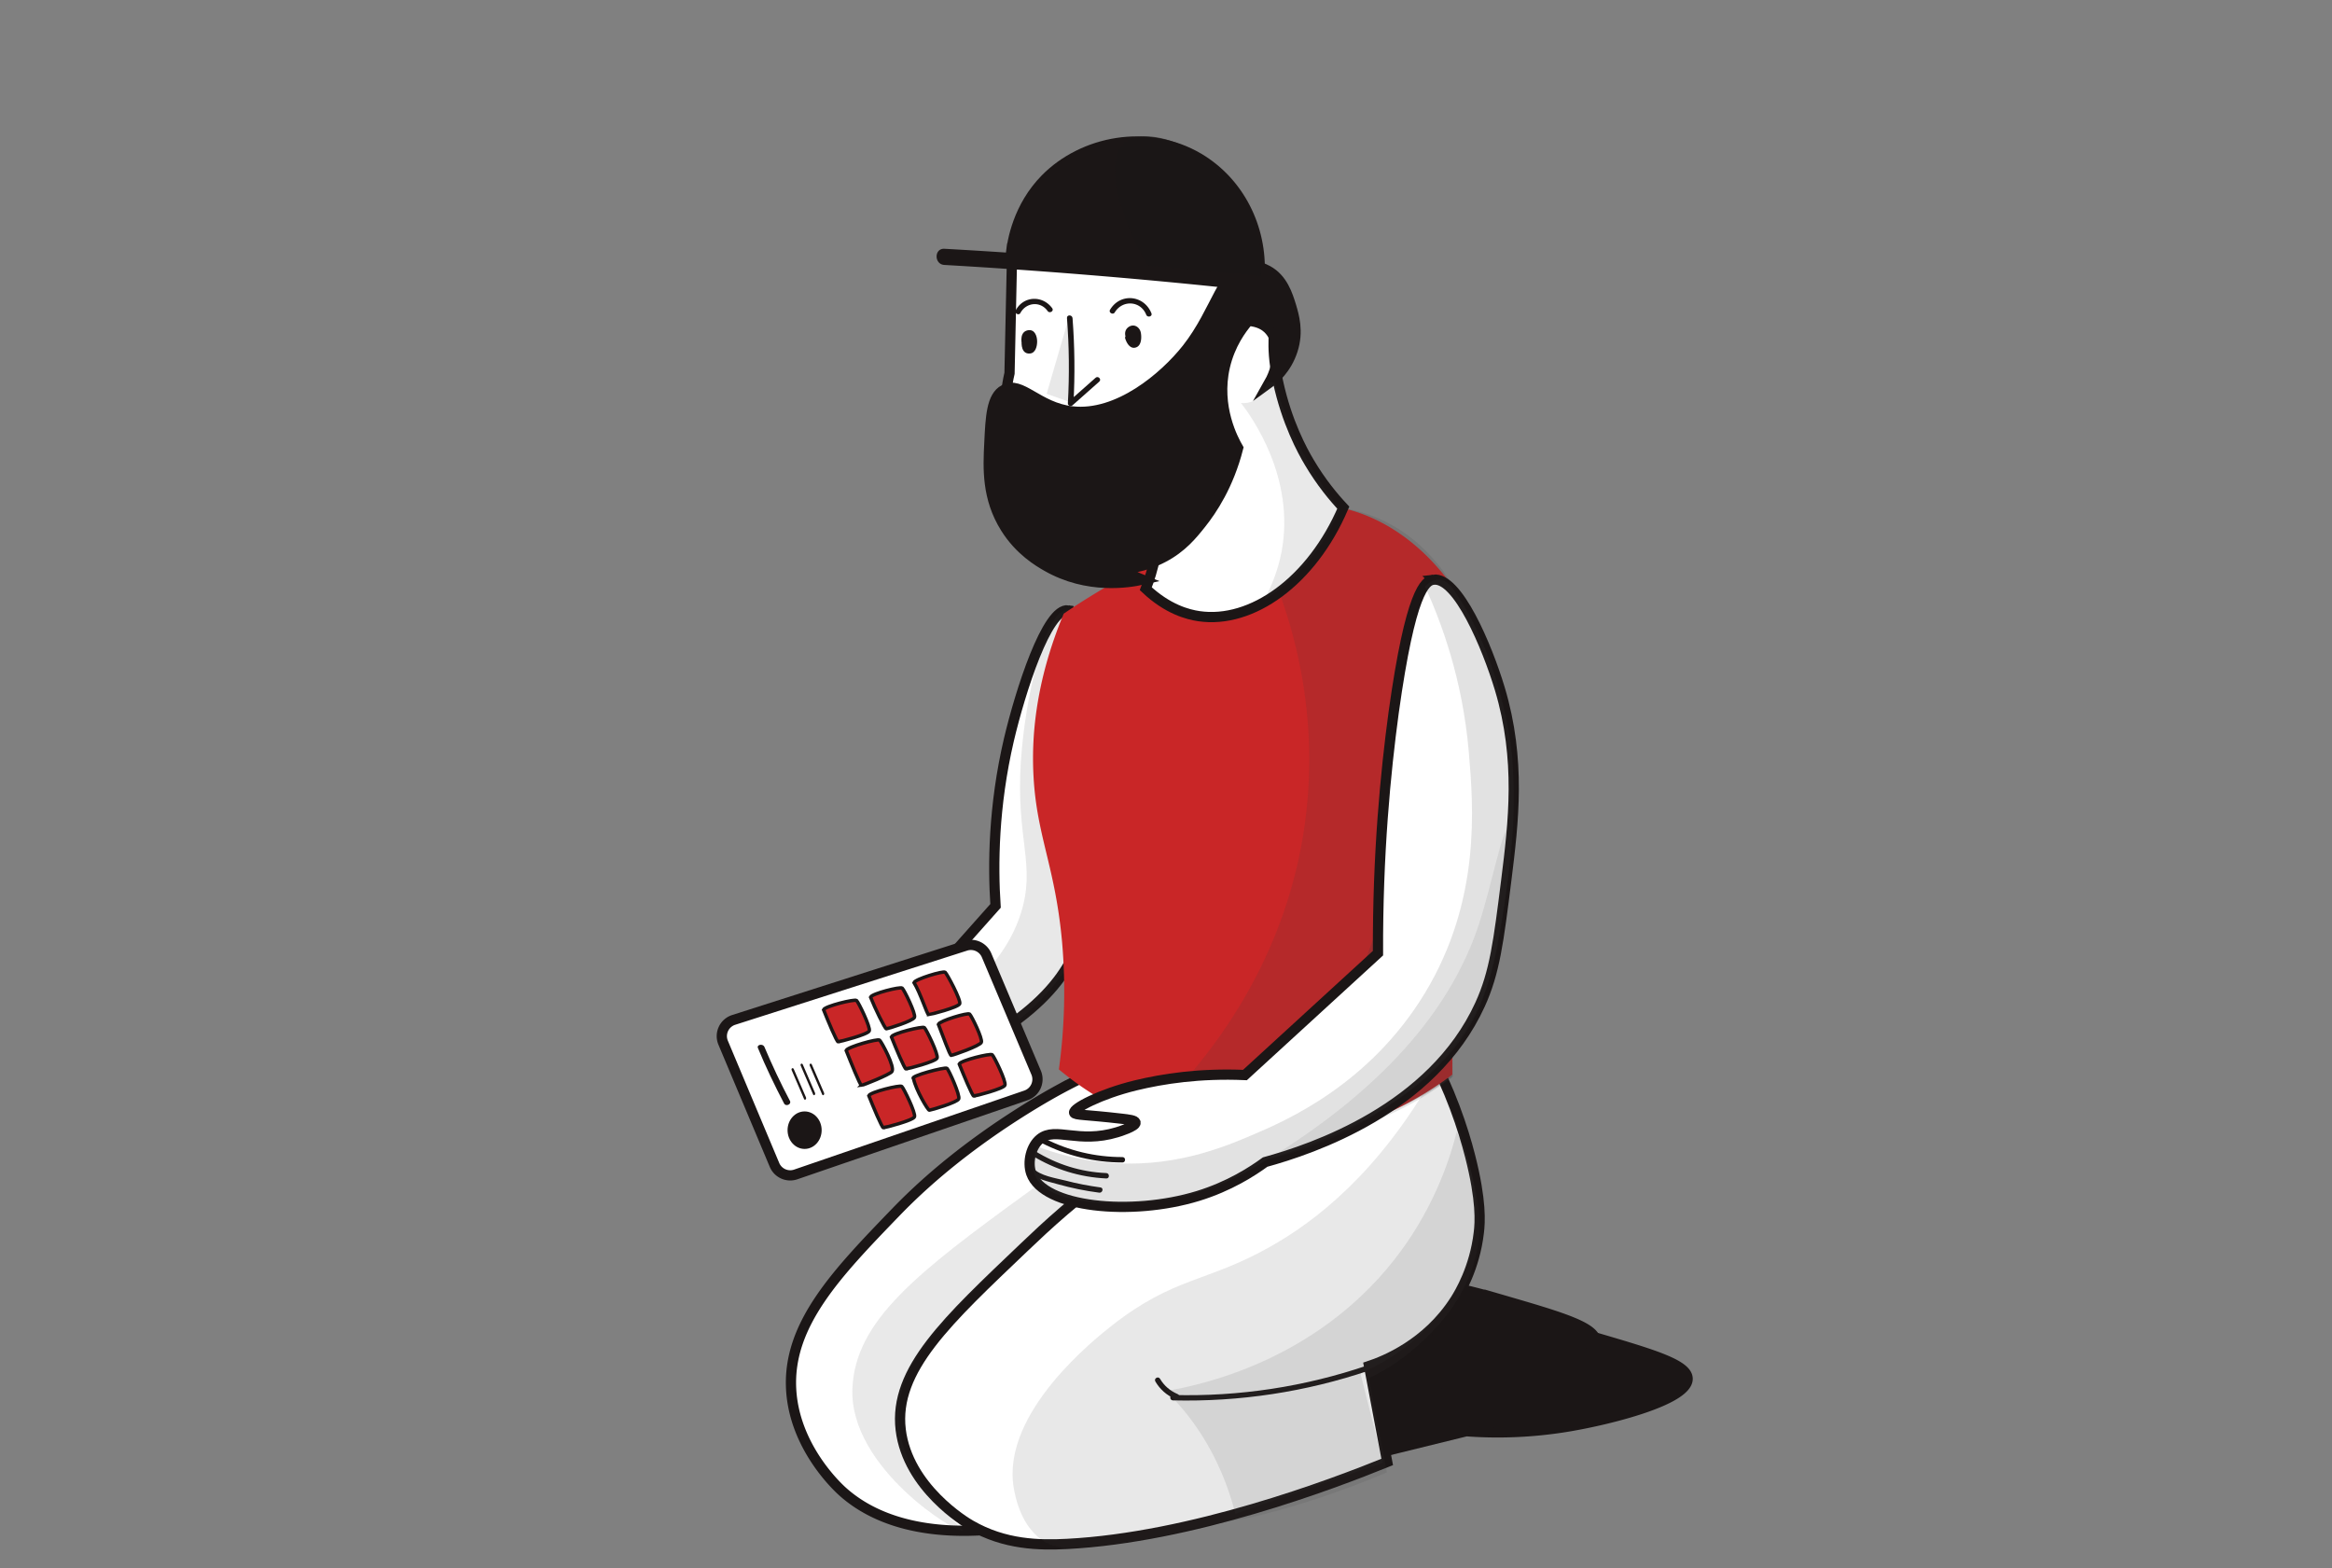<svg xmlns="http://www.w3.org/2000/svg" width="684" height="460" fill="none"  xmlns:v="https://vecta.io/nano"><rect width="100%" height="100%" fill="#808080" stroke="none"/><style><![CDATA[.B{fill:#1b1616}.C{stroke:#1b1616}.D{stroke-width:3}.E{stroke-miterlimit:10}.F{fill:#3d3d3d}.G{opacity:.12}]]></style><g class="B C D E"><path d="M396.742 428l33.346-8.198c7.119.533 17.693.692 30.257-1.437 11.935-2.023 34.811-7.719 34.654-14-.104-4.152-10.312-7.133-27.168-12.084a260.28 260.28 0 0 0-26.75-6.281c-6.91 3.46-14.344 6.867-22.353 10.114-10.836 4.418-21.148 7.878-30.728 10.593L396.742 428z"/><path d="M368.824 417l33.657-8.198c7.186.533 17.859.692 30.54-1.437 12.047-2.023 35.137-7.719 34.978-14-.105-4.152-10.409-7.133-27.422-12.084a264.73 264.73 0 0 0-27-6.281c-6.975 3.46-14.477 6.867-22.562 10.114-10.937 4.418-21.346 7.878-31.015 10.593L368.824 417z"/></g><g fill="#fff" class="C D E"><path d="M311.096 319.344c-9.908 5.376-18.452 11.331-19.92 12.333-5.033 3.531-16.775 11.805-28.413 23.874-17.194 17.813-31.663 32.78-30.719 51.753.838 17.075 13.682 28.933 15.097 30.198 22.909 20.554 71.871 13.07 121.305-18.604l-5.295-28.248c4.404-.896 14.364-3.584 23.433-12.174 11.271-10.699 13.787-23.663 14.416-27.879a67.29 67.29 0 0 0-2.254-16.549c-4.98-18.762-16.828-30.62-23.118-36.048-16.304 2.846-40.837 8.59-64.532 21.344z"/><path d="M349.129 329.726c-10.136 5.459-19.163 11.652-20.061 12.282-13.092 9.08-22.331 17.793-28.613 23.776-22.436 21.414-38.379 35.953-36.267 53.588 2.058 16.953 19.11 27.187 20.535 27.975 9.978 5.773 20.114 5.93 28.244 5.511 36.531-1.89 77.498-17.373 93.916-24.039l-5.332-28.132c4.434-1.47 16.999-6.403 25.287-19.42 1.267-1.994 5.701-9.29 6.915-19.734.37-2.992.792-9.29-2.534-22.359-2.058-8.083-5.754-19.368-12.67-32.174-14.57 2.572-43.024 8.555-69.42 22.726z"/></g><g class="B"><path d="M343.997 410.756c19.554.474 39.054-2.477 57.554-8.749.948-.316.527-1.845-.422-1.529-18.394 6.272-37.684 9.224-57.132 8.697-1.001-.053-1.001 1.528 0 1.581z"/><path d="M338.885 405.221c1.318 2.266 3.321 4.058 5.745 5.059.949.369 1.739-.948.791-1.37-2.214-.949-3.953-2.424-5.166-4.48-.527-.896-1.897-.105-1.37.791z"/></g><g class="F"><path d="M372.23 365.867c-18.322 10.3-27.799 8.61-46.016 22.871-4.738 3.751-32.432 25.46-28.905 47.487.316 1.848 1.949 12.201 9.635 16.269 3.265 1.743 6.476 1.637 10.952 1.32 15.005-1.162 26.588-4.014 28.009-4.384 18.428-4.596 15.321-2.694 28.01-6.127 8.371-2.272 19.691-5.863 32.853-11.41l-5.265-27.678c3.844-1.796 9.109-4.807 14.479-9.666 3.896-3.539 15.005-13.575 17.532-29.422 1.369-8.504-.316-15.001-3.053-25.512-2.791-10.723-6.687-19.069-9.635-24.615-16.427 28.893-34.854 43.208-48.596 50.867z" class="G"/><path opacity=".11" d="M351.981 321.102c-.736-1.263-23.873 9.263-50.324 28.474-32.708 23.737-50.85 37.79-51.639 57.791-.894 23.316 31.026 42.79 32.393 41.579.736-.684-18.51-14-18.826-33.263-.21-12.58 7.783-22.527 21.876-36.79 36.021-36.475 67.414-56.265 66.52-57.791z"/><path d="M427.277 332c-2.445 9.606-7.492 23.804-18.543 37.791-23.538 29.715-56.958 36.577-66.734 38.213 1.647 1.583 3.241 3.378 4.888 5.278 8.82 10.556 13.177 21.851 15.461 30.718l43.303-14.937-6.642-26.337c4.57-1.848 12.008-5.595 19.022-12.72 2.922-3.009 9.988-10.345 13.283-21.957 4.781-17.206-1.913-31.879-4.038-36.049z" class="G"/></g><path d="M313.341 179.024c4.436.633 6.338 13.884 6.972 18.266 2.588 17.791-2.905 25.762-3.75 47.565-.687 17.316 2.482 18.108 1.056 26.555-2.113 12.353-11.884 28.191-46.585 42.55-2.588 2.798-7.184 7.18-13.839 9.978-13.996 5.912-32.377 2.851-34.859-5.649-.845-2.851-.053-6.81 1.901-8.658 3.169-3.062 8.029 1.32 16.057-1.584.422-.158 4.014-1.478 3.908-2.428-.052-.581-1.426-.792-3.063-1.003-7.447-1.056-9.666-.845-9.824-1.478-.264-1.056 5.44-4.699 12.834-6.81 5.705-1.637 13.416-3.062 22.923-2.587l24.93-28.033c-.792-12.036-.633-29.194 3.909-48.674 3.327-14.148 11.197-38.908 17.43-38.01z" fill="#fff" class="C D E"/><path d="M312.87 179.001c-6.428.105-12.23 25.923-13.432 44.243-1.516 23.178 4.495 30.411 0 44.613-2.979 9.398-10.505 21.488-30.732 32.47-15.941 13.463-26.551 14.888-33.554 13.199-4.286-1.003-9.617-3.801-12.021-1.426-2.038 2.007-1.098 6.97 1.045 10.349 5.122 7.866 20.54 5.966 29.321 2.851 8.153-2.904 13.537-7.973 16.62-11.404 7.161-1.954 23.885-7.603 37.788-23.548 13.537-15.522 16.725-32.047 18.345-41.023 6.22-34.159-5.54-70.483-13.38-70.324z" class="F G"/><path d="M393.189 148.904c18.743 3.946 32.958 19.781 39.118 34.354 6.792 15.993 2.843 28.514-.947 54.976-2.58 18.15-5.371 44.297-5.371 76.967-5.686 4.314-32.59 23.99-69.234 18.992-23.271-3.157-39.171-14.678-46.174-20.518a167.38 167.38 0 0 0 .948-37.247c-2.001-22.201-7.371-30.881-8.371-48.453-.632-11.1.315-27.462 8.845-47.979 4.791-3.262 11.583-7.576 20.059-12.1 26.325-14.047 42.805-22.833 61.127-18.992z" fill="#c92627"/><g class="F"><path opacity=".14" d="M374.845 172.784c4.889 13.002 11.797 37.103 8.13 66.912-6.111 49.523-37.304 80.125-46.975 88.899 7.758 3.065 23.806 8.139 44.265 5.813 23.116-2.642 38.951-13.319 45.594-18.392a395.48 395.48 0 0 1 2.232-53.858c4.57-40.908 12.806-55.654 4.038-78.116-2.072-5.339-9.034-23.203-26.623-31.448-4.623-2.167-8.821-3.118-11.743-3.594-1.063 3.753-3.508 10.465-9.459 16.596-3.295 3.488-6.749 5.708-9.459 7.188z"/><path opacity=".21" d="M433.239 192l-41.285 112.992L356 334.599c8.936.792 23.151.845 39.508-4.011 13.587-4.063 23.882-10.08 30.624-14.777-.157-5.594-.262-13.827 0-23.749.731-24.91 1.045-37.365 4.442-52.459 3.135-13.932 7.368-24.54 4.442-40.373-.575-3.166-1.254-5.647-1.777-7.23z"/></g><path d="M215.194 299.156a5 5 0 0 0-3.088 6.691l15.061 35.843a5 5 0 0 0 6.232 2.794l67.524-23.183c2.744-.941 4.114-4.011 2.983-6.682l-14.526-34.401c-1.005-2.387-3.666-3.613-6.133-2.824l-68.053 21.762z" fill="#fff" class="C D E"/><path d="M222.321 307.439c2.272 5.498 4.871 10.896 7.666 16.246.536.99 2.247.213 1.71-.777-2.737-5.177-5.213-10.456-7.49-15.84-.47-1.044-2.356-.672-1.886.371zm9.884 6.464l3.64 8.459c.246.512.786-.004.54-.516l-3.555-8.247c-.226-.545-.852-.241-.625.304zm2.653-1.327l3.641 8.46c.245.511.785-.005.539-.516l-3.555-8.248c-.226-.544-.851-.24-.625.304zm2.652 0l3.641 8.46c.246.511.786-.005.54-.516l-3.556-8.248c-.226-.544-.851-.24-.625.304z" class="B"/><path d="M420.407 170.032c7.137-.948 15.807 19.688 19.508 32.006 6.238 20.846 4.018 39.113 1.903 56.063-2.273 18.056-3.383 27.111-7.719 36.586-14.01 30.638-49.22 42.377-63.018 46.167-3.754 2.737-10.468 7.107-19.72 9.949-19.614 6.001-45.36 3.422-48.902-6.633-1.164-3.369-.053-8.001 2.643-10.159 4.494-3.58 11.208 1.526 22.522-1.896.581-.158 5.604-1.737 5.445-2.842-.106-.685-1.956-.895-4.282-1.158-10.415-1.211-13.534-1.001-13.746-1.738-.317-1.263 7.666-5.474 17.975-8.001 8.036-1.948 18.821-3.632 32.144-3.053l39.016-35.744c-.106-29.058 2.221-53.01 4.6-70.593 4.969-35.691 9.252-38.639 11.631-38.954z" fill="#fff" class="C D E"/><path d="M301.886 343.767c2.003 2.161 5.693 2.793 8.381 3.584 3.952 1.107 8.011 1.95 12.122 2.477 1.001.158 1.423-1.37.421-1.528-3.426-.475-6.851-1.107-10.224-2.003-2.899-.738-7.537-1.37-9.593-3.689-.685-.686-1.792.421-1.107 1.159zm.896-4.797c6.588 4.059 13.967 6.325 21.715 6.694 1.001.053 1.001-1.529 0-1.581-7.484-.317-14.547-2.53-20.924-6.483-.843-.527-1.687.843-.791 1.37zm2.794-3.689c7.378 3.742 15.39 5.692 23.664 5.692 1.002 0 1.002-1.581 0-1.581-8.011 0-15.759-1.845-22.874-5.481-.896-.474-1.686.896-.79 1.37z" class="B"/><g class="F"><path opacity=".15" d="M417.953 172.008c4.743 10.324 11.014 27.076 12.858 48.516 1.37 16.066 3.636 43.458-12.858 70.745-16.23 26.813-40.84 37.454-49.956 41.352-9.169 3.951-24.557 10.378-44.528 8.27-8.063-.842-14.597-2.844-19.129-4.582-1.001 2.212-1.95 5.373-.843 8.27 3.583 9.429 25.926 9.271 37.941 7.427 6.692-1 17.811-3.687 30.248-11.957 14.965-4.425 52.169-17.595 63.341-47.357 3.267-8.692 5.217-21.177 6.27-27.972 1.476-9.587 3.636-23.968 2.266-42.511 0 0-2.002-26.813-16.862-48.779-.685-1.054-2.266-3.266-4.585-3.424-1.792-.105-3.373 1.212-4.163 2.002z"/><path opacity=".09" d="M442.35 243.003c-1.584-.262-4.964 17.126-8.556 28.073C427.562 290.035 412.351 315.122 372 340c9.137-2.043 22.13-6.337 35.175-15.608 6.602-4.713 17.746-12.622 25.457-27.234 5.334-10.108 6.761-19.169 8.556-30.901 1.638-10.318 2.483-23.045 1.162-23.254z"/></g><g class="C D E"><path d="M296.891 72.845l-.788 36.651c-3.676 15.466 2.049 31.144 13.971 39.088 12.972 8.634 27.467 4.291 29.568 3.602.105 2.966 0 6.674-.788 10.858-.682 3.866-1.785 7.097-2.783 9.639 6.407 6.038 12.342 7.574 15.598 8.051 15.441 2.278 33.088-10.222 42.331-31.832-2.784-2.966-6.512-7.415-9.979-13.294-1.995-3.337-6.617-11.758-9.191-23.781-2.626-12.288-.052-13.93-1.995-22.934-2.206-10.275-8.561-21.927-17.174-27.807-14.496-9.693-38.865-5.402-58.77 11.758z" fill="#fff"/><path d="M294.502 114.32c-3.685 2.01-3.948 7.934-4.317 15.763-.368 7.3-.737 16.027 4.739 24.755 4.159 6.665 9.793 9.945 12.109 11.267 12.005 6.877 24.22 4.761 28.063 3.915l-7.318-3.016c3.001-.105 8.055-.687 13.373-3.491 5.476-2.856 8.582-6.665 11.215-9.997 3.106-3.914 8.003-11.161 10.793-22.111-1.369-2.38-6.634-12.007-3.896-23.856 1.527-6.559 4.844-11.055 6.897-13.436 3.212.212 4.95 1.534 5.634 2.169 3.528 3.227 3.949 9.839.421 16.081 1.527-1.111 5.16-4.179 6.897-9.575 1.843-5.606.369-10.314-.421-13.012-1-3.227-2.474-8.04-6.897-10.42-1.264-.688-3.264-1.534-5.634-1.322-7.581.74-9.161 12.959-18.006 24.227-6.634 8.41-20.271 19.941-33.697 18.407-10.109-1.163-14.953-9.098-19.955-6.347z" class="B"/></g><path d="M312.954 93.262c.632 8.328.738 16.708.263 25.035-.052.738.896 1.001 1.371.58l7.853-6.957c.738-.686-.369-1.792-1.107-1.107l-7.853 6.957c.474.211.896.369 1.37.58.475-8.328.369-16.708-.263-25.035-.106-1.054-1.687-1.054-1.634-.053zm-11.385 8.117c-.21-.58-.895-2.899.369-2.899.738 0 .738 1.265.738 1.739s0 1.265-.369 1.687c-.369.474-.896.105-1.054-.422s-.052-1.107 0-1.634c.158-1.001-1.37-1.423-1.528-.422-.264 1.686-.053 4.427 2.319 4.269 1.686-.106 2.161-2.108 2.161-3.532 0-1.475-.633-3.531-2.53-3.32-2.477.316-2.319 3.162-1.739 4.902.421 1.001 1.95.579 1.633-.369z" class="B"/><path d="M302.676 100.904c-.369-.422-.369-1.16 0-1.634l-1.265-.158c.422.58.528 1.423.053 2.002l1.265.159c-.158-.264-1.265-1.792-.369-1.845-.105 0 0-.158-.053.105 0 .211.053.475.053.738 0 .158-.105.843-.369.685-.843-.579-1.634.791-.79 1.371.948.632 2.161 0 2.529-.949.369-.896.369-2.688-.579-3.268-.844-.527-2.003-.053-2.477.738-.633 1.107 0 2.319.632 3.268.264.369.896.58 1.265.158.896-1.107 1.054-2.688.211-3.9-.264-.369-.896-.58-1.265-.158a2.95 2.95 0 0 0 0 3.847c.685.685 1.792-.421 1.159-1.159zm29.568-1.687c-.527-.474-1.159-1.581-.211-2.055s1.107.791 1.107 1.423c0 .369.105 1.845-.527 1.845-.58 0-.896-1.213-1.054-1.582-.264-.949-1.792-.58-1.529.422.422 1.37 1.476 3.215 3.163 2.635 1.634-.527 1.686-2.951 1.423-4.322-.316-1.634-1.95-2.688-3.479-1.739-1.686 1.054-1.317 3.268 0 4.48.738.685 1.845-.422 1.107-1.107z" class="B"/><path d="M333.351 99.639c-.211-.685-.264-1.37-.106-2.055l-1.159.474c.369.211.369.896 0 1.107l1.159.474-.896-2.108c-.158-.369-.527-.685-.948-.527-.369.105-.738.58-.527.949l.896 2.108c.21.474.685.79 1.159.474 1.37-.843 1.37-3.004 0-3.847-.422-.264-1.054-.053-1.159.474-.211 1.001-.159 1.95.105 2.899s1.739.527 1.476-.422zm-34.048-7.852c1.687-3.11 5.85-3.531 7.959-.58.579.843 1.95.053 1.37-.791-2.793-3.847-8.38-3.689-10.699.58-.475.896.896 1.687 1.37.791zm27.67-.159c2.267-3.742 7.59-3.426 9.224.685.369.949 1.897.527 1.528-.422-2.161-5.376-9.118-6.061-12.122-1.054-.527.843.843 1.634 1.37.791zm-49.964-13.914c27.407 1.581 54.761 3.795 82.062 6.641 3.057.316 3.004-4.427 0-4.743a1644.09 1644.09 0 0 0-82.062-6.641c-3.056-.158-3.056 4.585 0 4.743z" class="B"/><path d="M295 74.507c.423-4.065 2.166-14.517 10.568-23.068 11.361-11.561 31.176-15.572 46.817-6.335 12.259 7.285 19.393 21.168 18.547 35.896L295 74.507z" class="B"/><g class="F"><path opacity=".11" d="M371.596 112c-.051.42-.718 3.938-3.798 5.513-1.591.787-3.079.787-3.798.682 3.131 4.095 15.963 21.841 11.908 43.577-1.078 5.67-3.08 10.448-5.133 14.228 3.388-2.153 7.802-5.46 12.113-10.343 5.339-6.038 8.367-12.075 10.112-16.276-3.234-4.147-6.775-9.24-10.112-15.383-4.362-8.032-7.134-15.593-8.982-21.788-.821-.052-1.54-.157-2.31-.21z"/><path d="M313.254 94L307 115.512l7 2.488-.746-24z" class="G"/></g><g class="B"><path opacity=".69" d="M329.64 42.058c-5.332 4.967-2.381 19.973 6.987 35.877L369.858 81c.362-4.65.414-13.685-4.71-22.351-8.748-14.742-28.935-22.668-35.508-16.591z"/><ellipse cx="236" cy="331.5" rx="5" ry="5.5"/></g><path d="M245.836 305.578c-.413.028-3.024-6.263-4.278-9.412.446-1.052 9.125-3.18 9.676-2.707s4.175 7.887 3.728 8.939-8.609 3.144-9.126 3.18zm14.145-3.814c-.413.028-3.388-6.137-4.643-9.286.447-1.052 8.734-3.126 9.286-2.653s4.049 7.541 3.602 8.594-7.728 3.309-8.245 3.345zm12.384-4.146c-.413.029-2.436-6.466-4.279-9.412.447-1.052 8.587-3.497 9.139-3.024s4.712 8.204 4.265 9.257-8.608 3.144-9.125 3.179zm-19.68 20.727c-.413.028-3.242-7.091-4.496-10.24.447-1.052 9.25-3.498 9.802-3.025s4.642 7.959 3.602 9.257c-.715.892-8.391 3.972-8.908 4.008zm13.048-4.808c-.413.028-3.025-6.263-4.279-9.412.447-1.052 9.125-3.18 9.677-2.707s4.174 7.887 3.727 8.939-8.608 3.144-9.125 3.18zm13.264-3.98c-.413.029-2.508-5.971-3.762-9.12.447-1.052 8.609-3.471 9.16-2.998s3.888 7.251 3.441 8.304-8.322 3.779-8.839 3.814zm-19.896 21.224c-.414.028-3.025-6.263-4.279-9.412.447-1.052 9.125-3.18 9.676-2.707s4.175 7.887 3.728 8.939-8.609 3.145-9.125 3.18zm13.48-5.141c-.413.028-3.979-5.969-4.642-9.286-1.326-.662 9.272-3.471 9.823-2.998s3.888 7.915 3.441 8.968-8.105 3.28-8.622 3.316zm13.048-4.144c-.413.028-3.024-6.263-4.279-9.412.447-1.052 9.126-3.18 9.677-2.707s4.175 7.887 3.728 8.939-8.609 3.144-9.126 3.18z" fill="#c92627" class="C"/></svg>